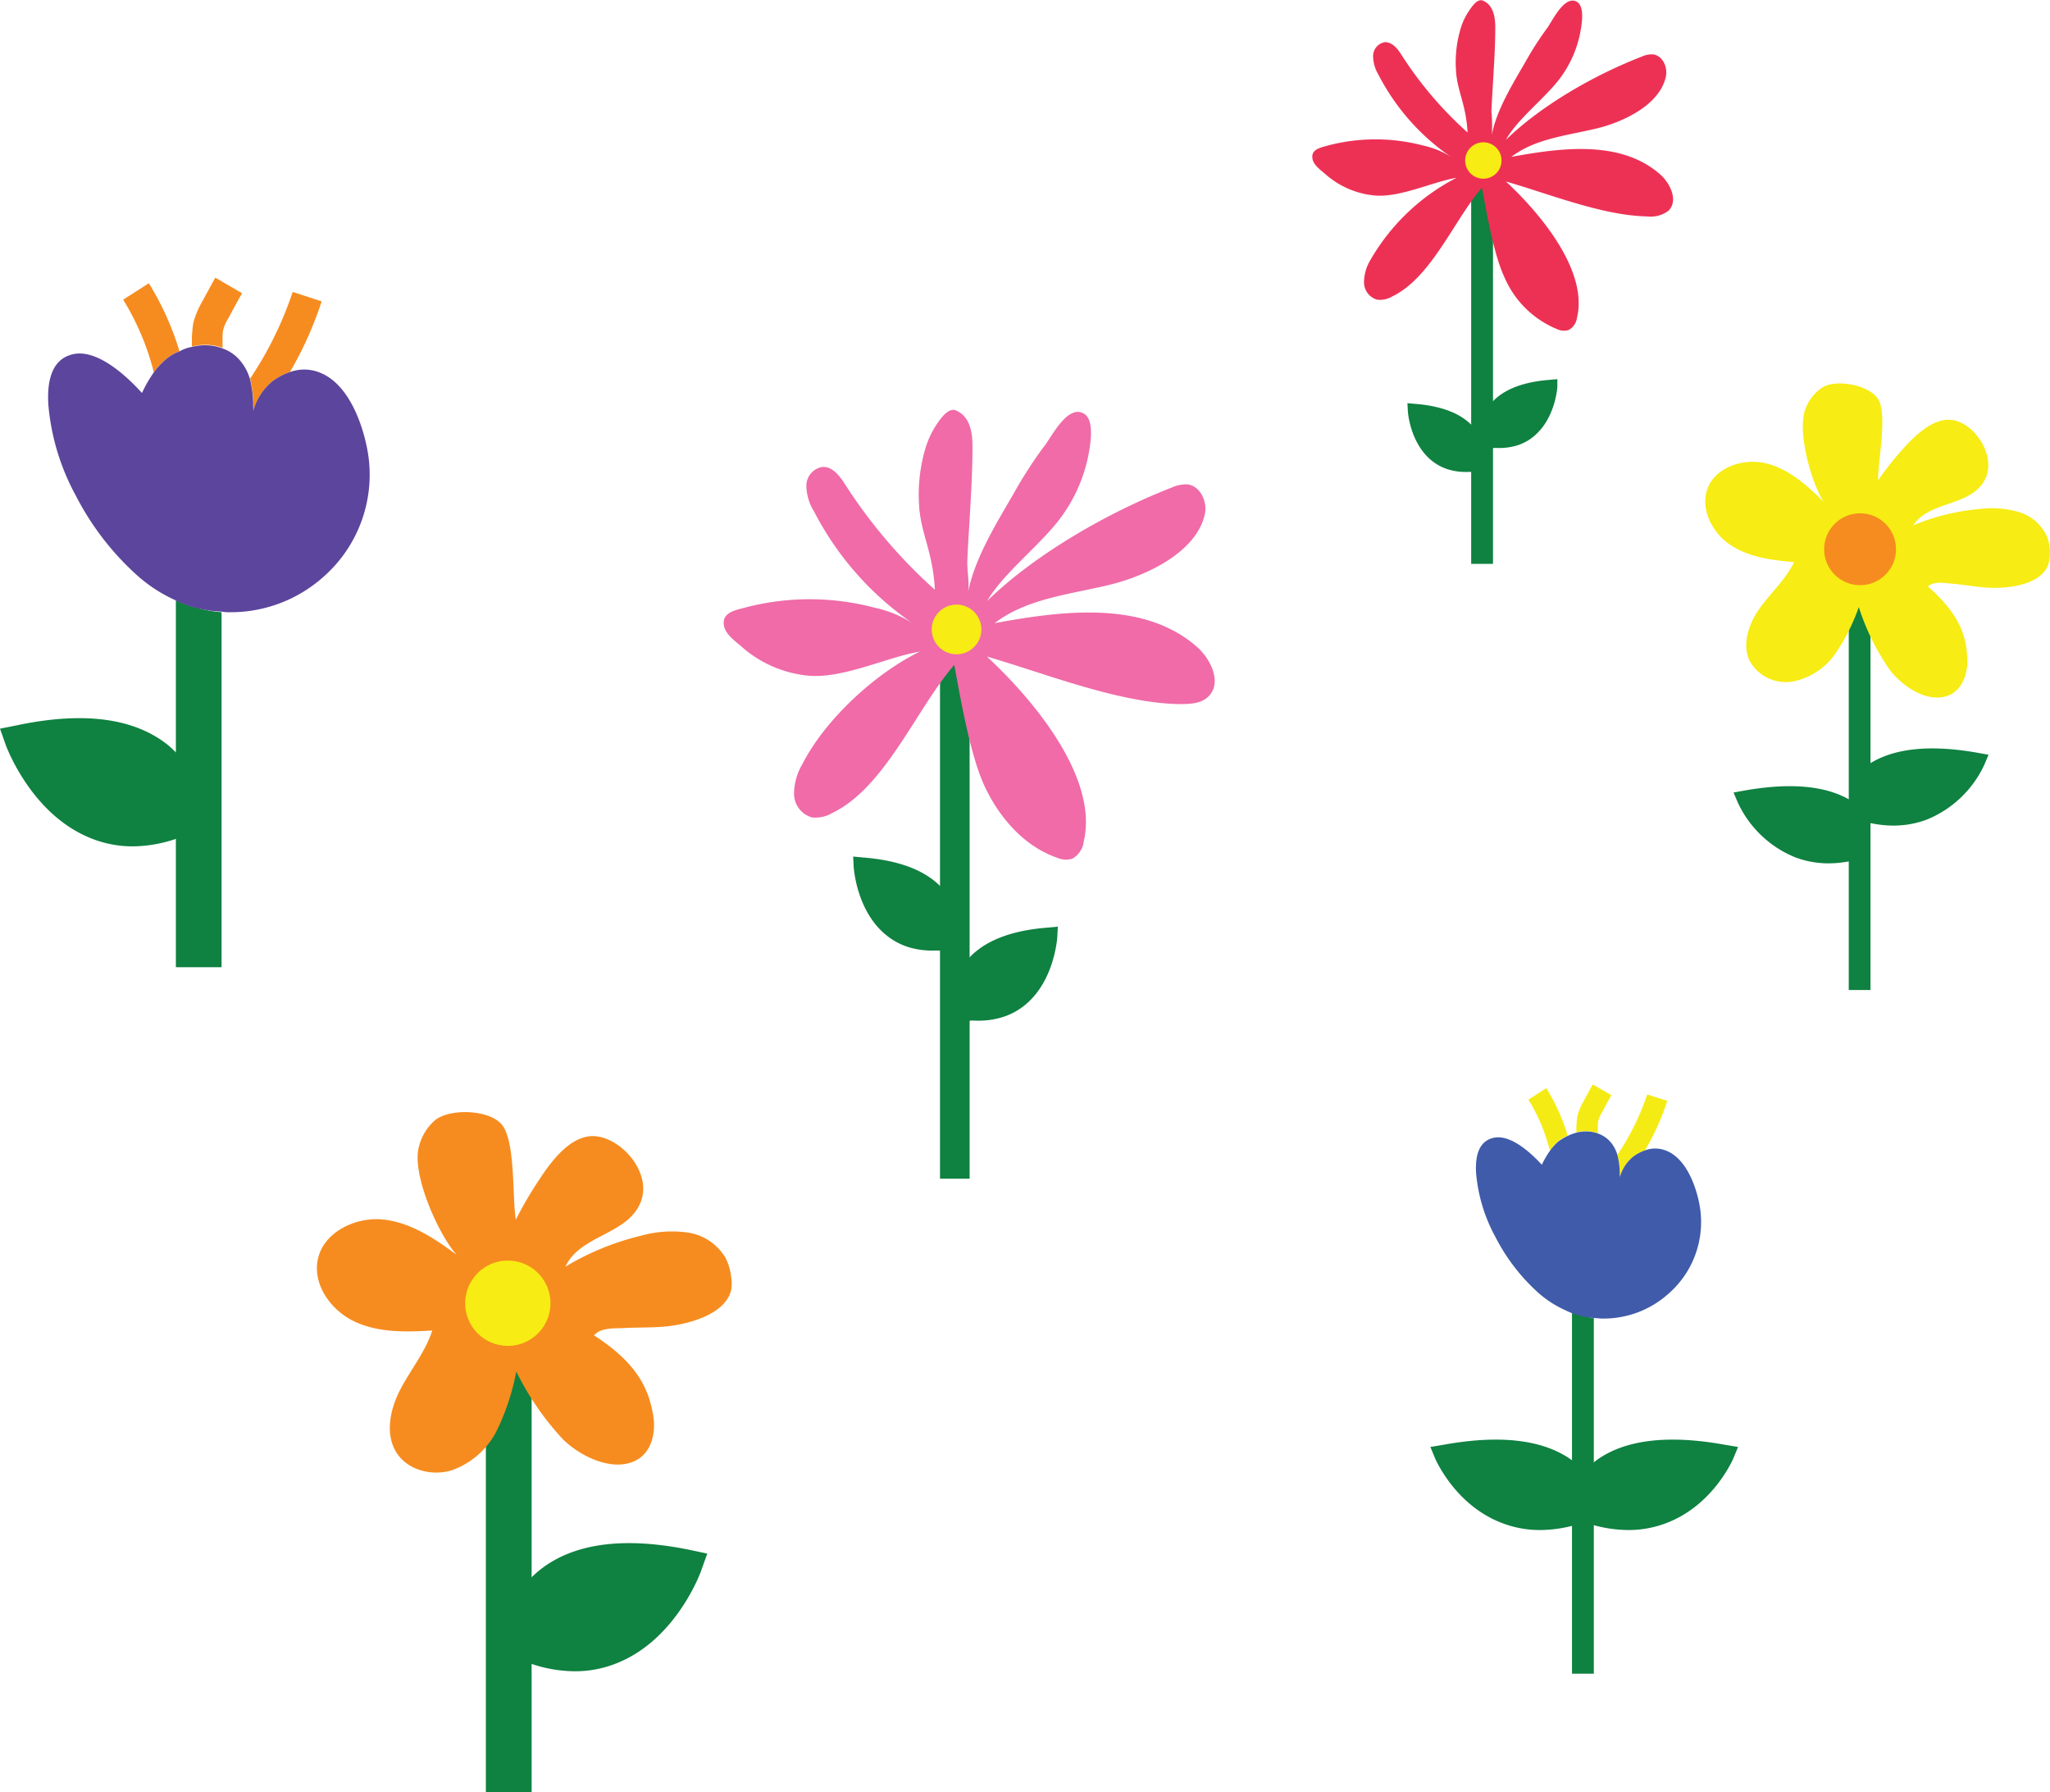 <svg id="Layer_1" data-name="Layer 1" xmlns="http://www.w3.org/2000/svg" viewBox="0 0 271.47 237.29"><title>flower-illustrations</title><path d="M53.28,105V152H47.23v-48.6a13.22,13.22,0,0,0,2.73,1A16.52,16.52,0,0,0,53.28,105Z" transform="translate(-23.94 -23.94)" fill="#0f8141"/><path d="M51.47,133A2,2,0,0,1,49.52,135a1.86,1.86,0,0,1-1.26-.37,10.61,10.61,0,0,1-1,.37,18.15,18.15,0,0,1-5.76,1,14.69,14.69,0,0,1-6.12-1.33C28,131.38,24.87,123,24.72,122.63l-.78-2.21,2.25-.45c8.75-1.84,15.47-1,20,2.62a14.05,14.05,0,0,1,1.07,1A14.51,14.51,0,0,1,51.47,133Z" transform="translate(-23.94 -23.94)" fill="#0f8141"/><path d="M47.71,70.45a5.6,5.6,0,0,0-1.85,1.11,9.91,9.91,0,0,0-1.55,1.69,34,34,0,0,0-4.06-9.63l3.4-2.18A38,38,0,0,1,47.71,70.45Z" transform="translate(-23.94 -23.94)" fill="#f68c1f"/><path d="M56,62.77c-.63,1.07-1.22,2.18-1.81,3.29a5.76,5.76,0,0,0-.7,1.58,6.37,6.37,0,0,0-.08,1.3V70a6.06,6.06,0,0,0-1.58-.37,7.11,7.11,0,0,0-2.48.19v-1a15.81,15.81,0,0,1,.19-2.14,11.77,11.77,0,0,1,1.07-2.62c.62-1.11,1.22-2.25,1.84-3.36Z" transform="translate(-23.94 -23.94)" fill="#f68c1f"/><path d="M66.53,63.84a47.35,47.35,0,0,1-4.21,9.38A8.25,8.25,0,0,0,60,74.43a7.83,7.83,0,0,0-2.5,3.92,3.5,3.5,0,0,0,0-.63,14.4,14.4,0,0,0-.44-3.65,47.66,47.66,0,0,0,5.64-11.48Z" transform="translate(-23.94 -23.94)" fill="#f68c1f"/><path d="M66.79,100.3A18.43,18.43,0,0,1,54.46,105a6.06,6.06,0,0,1-1.18-.08,16.52,16.52,0,0,1-3.32-.48,13.22,13.22,0,0,1-2.73-1,19.81,19.81,0,0,1-5.13-3.32A36.72,36.72,0,0,1,34,89.6a30.57,30.57,0,0,1-3.66-12.1c-.22-3.62.74-5.83,2.81-6.53,3.17-1.15,7.16,2.32,9.59,5a17.76,17.76,0,0,1,1.55-2.7,9.91,9.91,0,0,1,1.55-1.69,5.6,5.6,0,0,1,1.85-1.11,5.28,5.28,0,0,1,1.62-.59,7.11,7.11,0,0,1,2.48-.19,6.06,6.06,0,0,1,1.58.37,5.37,5.37,0,0,1,2.55,1.85,6.63,6.63,0,0,1,1.11,2.18,14.4,14.4,0,0,1,.44,3.65,3.5,3.5,0,0,1,0,.63A7.83,7.83,0,0,1,60,74.43a8.25,8.25,0,0,1,2.29-1.21,5.51,5.51,0,0,1,4.14.11c4.06,1.7,5.86,7.78,6.31,11.11A18,18,0,0,1,66.79,100.3Z" transform="translate(-23.94 -23.94)" fill="#5c459c"/><rect x="64.34" y="175.03" width="6.06" height="62.27" fill="#0f8141"/><path d="M117.6,229.64l-.78,2.18c-.11.37-3.21,8.78-10.59,12.07a14.75,14.75,0,0,1-6.16,1.33,18.24,18.24,0,0,1-6.79-1.37,2,2,0,0,1-1.22.41,2.07,2.07,0,0,1-2-2.07,14.5,14.5,0,0,1,5.35-10.37c4.5-3.58,11.18-4.46,19.93-2.66Z" transform="translate(-23.94 -23.94)" fill="#0f8141"/><path d="M102.61,200.75c6,3.86,7.26,7.37,7.82,10.54.38,2.13-.11,4.62-1.92,5.8-3.11,2-7.73-.31-10-2.56a36.94,36.94,0,0,1-6.2-9,31.26,31.26,0,0,1-2.55,7.76,10.67,10.67,0,0,1-6,5.32c-2.61.8-5.8,0-7.28-2.29-1.61-2.48-.88-5.82.49-8.44s3.33-5,4.21-7.78c-3.5.22-7.16.3-10.32-1.2s-5.64-5-4.78-8.44,5-5.44,8.62-5.05,6.78,2.5,9.7,4.66c-2.46-2.78-5.94-10.66-5-14.24a6.78,6.78,0,0,1,2.17-3.59c2.08-1.64,7.58-1.37,9,.84,1.63,2.45,1.21,9.62,1.68,12.35a49,49,0,0,1,2.9-5c1.55-2.38,4.2-6.25,7.55-6.06a4.25,4.25,0,0,1,.61.08c3.48.71,7,5.12,5.42,8.78-1.85,4.31-8.11,4.2-10,8.6v-.13a35.53,35.53,0,0,1,10.1-4.15,15.2,15.2,0,0,1,6.18-.42,7,7,0,0,1,5,3.34,7.19,7.19,0,0,1,.75,2.53,5,5,0,0,1,0,1.76c-.82,3.37-6.1,4.62-9,4.84-1.68.13-3.37.09-5.06.17C105.51,199.85,103.49,199.65,102.61,200.75Z" transform="translate(-23.94 -23.94)" fill="#f68c1f"/><circle cx="67.25" cy="172.55" r="5.65" fill="#f7ec13"/><path d="M152.34,111.09V180h-3.92V108.87a7.26,7.26,0,0,0,1.77,1.52A5.89,5.89,0,0,0,152.34,111.09Z" transform="translate(-23.94 -23.94)" fill="#0f8141"/><path d="M167.25,78.59l.18.09c1.62.86.82,4.65.54,6a20.32,20.32,0,0,1-2.89,6.83c-2.52,4-8.11,8-10.41,12,6.35-6.22,16.11-11.78,24.4-15a4.65,4.65,0,0,1,2.09-.44c1.75.19,2.71,2.33,2.32,4-1.14,5-7.65,8-12.09,9.17-5.4,1.38-11.32,1.82-15.74,5.21,9.15-1.69,19.74-3,26.76,3.1,1.92,1.68,3.38,4.84,1.55,6.61-1,1-2.56,1-4,1-8-.18-17.62-4.06-25.33-6.29,6.31,5.85,14.81,16.13,12.82,24.5a3,3,0,0,1-1.52,2.27,3,3,0,0,1-2.07-.16c-4.28-1.51-7.5-5.19-9.46-9.28s-3.26-11.76-4.09-16.22c-5,5.75-9.12,16.22-16.17,19.61a4.37,4.37,0,0,1-2.67.58,3.26,3.26,0,0,1-2.38-3.09,7.88,7.88,0,0,1,1.12-4c3-5.87,9.64-12,15.55-14.87-4.46.75-10.5,3.77-15.16,3.15a15.6,15.6,0,0,1-8.32-3.68c-.83-.77-2.28-1.68-2.48-2.94-.27-1.68,1.46-2,2.71-2.33a33.67,33.67,0,0,1,17.29,0,15.34,15.34,0,0,1,4.92,2,40.37,40.37,0,0,1-13-14.79,6.63,6.63,0,0,1-1-3.4,2.53,2.53,0,0,1,2.16-2.46c1.29-.06,2.24,1.17,2.94,2.26a67.71,67.71,0,0,0,11.92,14c-.28-5.2-1.92-7.48-2.1-11.35a21.38,21.38,0,0,1,.85-7.37,11.82,11.82,0,0,1,1.61-3.36c.43-.61,1.42-2,2.34-1.69,2,.75,2.3,3.07,2.28,4.91,0,3.37-.22,6.73-.41,10.09-.1,1.63-.21,3.27-.27,4.91-.05,1.36.32,3,.08,4.3.82-4.5,3.81-9.3,6.08-13.22a58.66,58.66,0,0,1,3.85-6C163,82.2,165.05,77.71,167.25,78.59Z" transform="translate(-23.94 -23.94)" fill="#f06ba8"/><circle cx="126.67" cy="83.34" r="3.29" fill="#f7ec13"/><path d="M150.72,149.35a1.22,1.22,0,0,1-1.49.86,1.13,1.13,0,0,1-.66-.42c-.22,0-.45,0-.66,0a11.07,11.07,0,0,1-3.51-.4,8.86,8.86,0,0,1-3.32-1.82c-3.7-3.18-4.06-8.58-4.09-8.8l-.07-1.42,1.38.13c5.38.43,9.11,2.09,11.11,4.93.16.23.32.49.46.74A8.76,8.76,0,0,1,150.72,149.35Z" transform="translate(-23.94 -23.94)" fill="#0f8141"/><path d="M150.22,158.64a1.22,1.22,0,0,0,1.49.86,1.1,1.1,0,0,0,.66-.43c.22,0,.45,0,.66,0a10.69,10.69,0,0,0,3.5-.41,8.81,8.81,0,0,0,3.33-1.81c3.7-3.18,4.06-8.59,4.09-8.8l.07-1.42-1.38.13c-5.38.42-9.12,2.08-11.11,4.93a6.89,6.89,0,0,0-.46.73A8.79,8.79,0,0,0,150.22,158.64Z" transform="translate(-23.94 -23.94)" fill="#0f8141"/><path d="M235,198.45v47.09h-2.89V196.93a5.39,5.39,0,0,0,1.3,1A4.4,4.4,0,0,0,235,198.45Z" transform="translate(-23.94 -23.94)" fill="#0f8141"/><path d="M236.14,224.36a1.55,1.55,0,0,1-1.62,1.46,1.81,1.81,0,0,1-1-.26c-.28.1-.58.18-.86.26a17.6,17.6,0,0,1-4.77.7,13.88,13.88,0,0,1-5.08-.94c-6.12-2.34-8.69-8.27-8.81-8.5l-.64-1.56,1.86-.31c7.25-1.3,12.82-.68,16.56,1.84a9.8,9.8,0,0,1,.88.68A9.47,9.47,0,0,1,236.14,224.36Z" transform="translate(-23.94 -23.94)" fill="#0f8141"/><path d="M231.32,224.36a1.55,1.55,0,0,0,1.62,1.46,1.81,1.81,0,0,0,1-.26c.27.1.58.18.86.26a17.6,17.6,0,0,0,4.77.7,13.88,13.88,0,0,0,5.08-.94c6.12-2.34,8.69-8.27,8.81-8.5l.64-1.56-1.86-.31c-7.26-1.3-12.82-.68-16.56,1.84a9.8,9.8,0,0,0-.88.68A9.47,9.47,0,0,0,231.32,224.36Z" transform="translate(-23.94 -23.94)" fill="#0f8141"/><path d="M231.55,174.32a3.82,3.82,0,0,0-1.29.77,6.76,6.76,0,0,0-1.08,1.19,23.77,23.77,0,0,0-2.84-6.74l2.37-1.53A26.17,26.17,0,0,1,231.55,174.32Z" transform="translate(-23.94 -23.94)" fill="#f5eb14"/><path d="M237.34,168.94c-.44.75-.85,1.53-1.26,2.3a4.19,4.19,0,0,0-.5,1.11,4.92,4.92,0,0,0-.05.91V174a4.18,4.18,0,0,0-1.11-.26,5,5,0,0,0-1.73.13v-.67a12.34,12.34,0,0,1,.13-1.5,8.08,8.08,0,0,1,.75-1.83c.44-.78.85-1.58,1.29-2.35Z" transform="translate(-23.94 -23.94)" fill="#f5eb14"/><path d="M244.73,169.69a32.82,32.82,0,0,1-2.95,6.56,5.75,5.75,0,0,0-1.6.86,5.42,5.42,0,0,0-1.75,2.73,2.32,2.32,0,0,0,0-.44,9.83,9.83,0,0,0-.31-2.55,33,33,0,0,0,3.95-8Z" transform="translate(-23.94 -23.94)" fill="#f5eb14"/><path d="M244.91,195.21a12.85,12.85,0,0,1-8.63,3.31,4.63,4.63,0,0,1-.82-.05,11.7,11.7,0,0,1-2.33-.34,9.09,9.09,0,0,1-1.91-.72,14,14,0,0,1-3.59-2.32,25.66,25.66,0,0,1-5.66-7.37,21.5,21.5,0,0,1-2.56-8.47c-.15-2.53.52-4.08,2-4.57,2.22-.8,5,1.62,6.71,3.48a11.47,11.47,0,0,1,1.09-1.88,6.76,6.76,0,0,1,1.08-1.19,7.35,7.35,0,0,1,2.43-1.19,5,5,0,0,1,1.73-.13,4.18,4.18,0,0,1,1.11.26,3.79,3.79,0,0,1,1.79,1.29,4.5,4.5,0,0,1,.77,1.53,9.83,9.83,0,0,1,.31,2.55,2.32,2.32,0,0,1,0,.44,5.42,5.42,0,0,1,1.75-2.73,5.75,5.75,0,0,1,1.6-.86,3.9,3.9,0,0,1,2.9.08c2.84,1.19,4.11,5.45,4.42,7.78A12.58,12.58,0,0,1,244.91,195.21Z" transform="translate(-23.94 -23.94)" fill="#3f5ba9"/><rect x="244.82" y="68.81" width="2.88" height="62.27" fill="#0f8141"/><path d="M285.66,123.58c-6.29-1.09-11.09-.55-14.33,1.6l-.59.43v7.09a14.85,14.85,0,0,0,3.94.55,12.54,12.54,0,0,0,4.43-.8,14.35,14.35,0,0,0,7.61-7.27l.55-1.31Z" transform="translate(-23.94 -23.94)" fill="#0f8141"/><path d="M270,130.59c-.18-.14-.36-.28-.56-.41-3.24-2.15-8-2.69-14.32-1.6l-1.62.29.56,1.31a14.3,14.3,0,0,0,7.61,7.27,12.46,12.46,0,0,0,4.43.8,15,15,0,0,0,3.9-.54Z" transform="translate(-23.94 -23.94)" fill="#0f8141"/><path d="M279.25,101.59c4.55,4,5.13,7,5.21,9.76.05,1.81-.67,3.83-2.32,4.59-2.85,1.31-6.41-1.22-8-3.38a31.13,31.13,0,0,1-4.05-8.24,26.11,26.11,0,0,1-3.1,6.15,8.94,8.94,0,0,1-5.62,3.7,5.48,5.48,0,0,1-5.78-2.81c-1-2.27,0-5,1.46-7s3.39-3.73,4.47-6c-2.94-.24-6-.64-8.45-2.28s-4.08-4.9-2.94-7.63,4.85-3.91,7.81-3.13,5.35,2.92,7.51,5.08c-1.7-2.62-3.63-9.62-2.36-12.49a5.8,5.8,0,0,1,2.26-2.72c1.94-1.11,6.49-.2,7.43,1.83,1.05,2.24-.19,8.17-.13,10.5a43,43,0,0,1,3-3.82c1.59-1.79,4.28-4.68,7.05-4.11a2.85,2.85,0,0,1,.5.14c2.82,1,5.2,5.14,3.43,8-2.08,3.35-7.28,2.49-9.45,5.92l0-.11a29.7,29.7,0,0,1,8.93-2.21,12.82,12.82,0,0,1,5.2.41,5.93,5.93,0,0,1,3.77,3.41,6.08,6.08,0,0,1,.31,2.2,4.29,4.29,0,0,1-.26,1.47c-1.1,2.7-5.66,3.09-8.09,2.92-1.42-.1-2.83-.35-4.24-.49C281.77,101.2,280.11,100.78,279.25,101.59Z" transform="translate(-23.94 -23.94)" fill="#f7ec13"/><circle cx="246.32" cy="72.72" r="4.76" fill="#f68c1f"/><path d="M221.65,48V98.6h-2.89V46.36a5.58,5.58,0,0,0,1.3,1.11A4.28,4.28,0,0,0,221.65,48Z" transform="translate(-23.94 -23.94)" fill="#0f8141"/><path d="M232.6,24.1l.13.06c1.19.64.61,3.43.4,4.45a14.8,14.8,0,0,1-2.12,5c-1.86,2.91-6,5.84-7.65,8.85,4.66-4.57,11.84-8.65,17.93-11a3.19,3.19,0,0,1,1.54-.32c1.28.14,2,1.71,1.7,3-.84,3.71-5.62,5.91-8.88,6.74-4,1-8.32,1.34-11.57,3.83,6.72-1.24,14.5-2.22,19.66,2.28,1.42,1.23,2.48,3.55,1.14,4.86a4,4,0,0,1-2.91.74c-5.89-.13-12.95-3-18.61-4.62,4.64,4.3,10.88,11.85,9.42,18a2.22,2.22,0,0,1-1.12,1.67,2.17,2.17,0,0,1-1.52-.12,12.89,12.89,0,0,1-6.95-6.82c-1.44-3-2.39-8.64-3-11.92-3.65,4.23-6.7,11.92-11.88,14.41a3.2,3.2,0,0,1-2,.43,2.39,2.39,0,0,1-1.74-2.27,5.75,5.75,0,0,1,.82-2.94,27.86,27.86,0,0,1,11.43-10.93c-3.28.55-7.72,2.77-11.14,2.31a11.4,11.4,0,0,1-6.12-2.7c-.61-.56-1.68-1.23-1.82-2.16-.2-1.23,1.07-1.44,2-1.71a24.78,24.78,0,0,1,12.71,0,11.28,11.28,0,0,1,3.61,1.48,29.68,29.68,0,0,1-9.58-10.87,4.91,4.91,0,0,1-.71-2.5,1.87,1.87,0,0,1,1.59-1.81c.95,0,1.65.86,2.16,1.67a49.85,49.85,0,0,0,8.76,10.29c-.2-3.82-1.41-5.5-1.54-8.34a15.68,15.68,0,0,1,.62-5.41,8.68,8.68,0,0,1,1.19-2.47c.32-.45,1-1.5,1.72-1.25,1.45.55,1.69,2.26,1.68,3.61,0,2.48-.17,4.95-.31,7.42-.07,1.2-.15,2.4-.2,3.6a22.34,22.34,0,0,1,.06,3.16c.6-3.3,2.81-6.83,4.47-9.71a42.22,42.22,0,0,1,2.83-4.4C229.49,26.76,231,23.46,232.6,24.1Z" transform="translate(-23.94 -23.94)" fill="#ed3155"/><circle cx="196.43" cy="21.25" r="2.41" fill="#f7ec13"/><path d="M220.45,86.1a.89.89,0,0,1-1.09.64.87.87,0,0,1-.49-.32l-.48,0a8,8,0,0,1-2.58-.3,6.54,6.54,0,0,1-2.44-1.33c-2.72-2.34-3-6.31-3-6.47l-.05-1,1,.09c4,.32,6.7,1.54,8.17,3.62a6.26,6.26,0,0,1,.34.55A6.42,6.42,0,0,1,220.45,86.1Z" transform="translate(-23.94 -23.94)" fill="#0f8141"/><path d="M220.09,82.93a.89.89,0,0,0,1.09.63.85.85,0,0,0,.49-.31l.48,0a8.27,8.27,0,0,0,2.58-.3,6.42,6.42,0,0,0,2.44-1.34c2.72-2.34,3-6.31,3-6.47l0-1-1,.09c-4,.31-6.71,1.53-8.17,3.62a6.1,6.1,0,0,0-.34.54A6.45,6.45,0,0,0,220.09,82.93Z" transform="translate(-23.94 -23.94)" fill="#0f8141"/></svg>